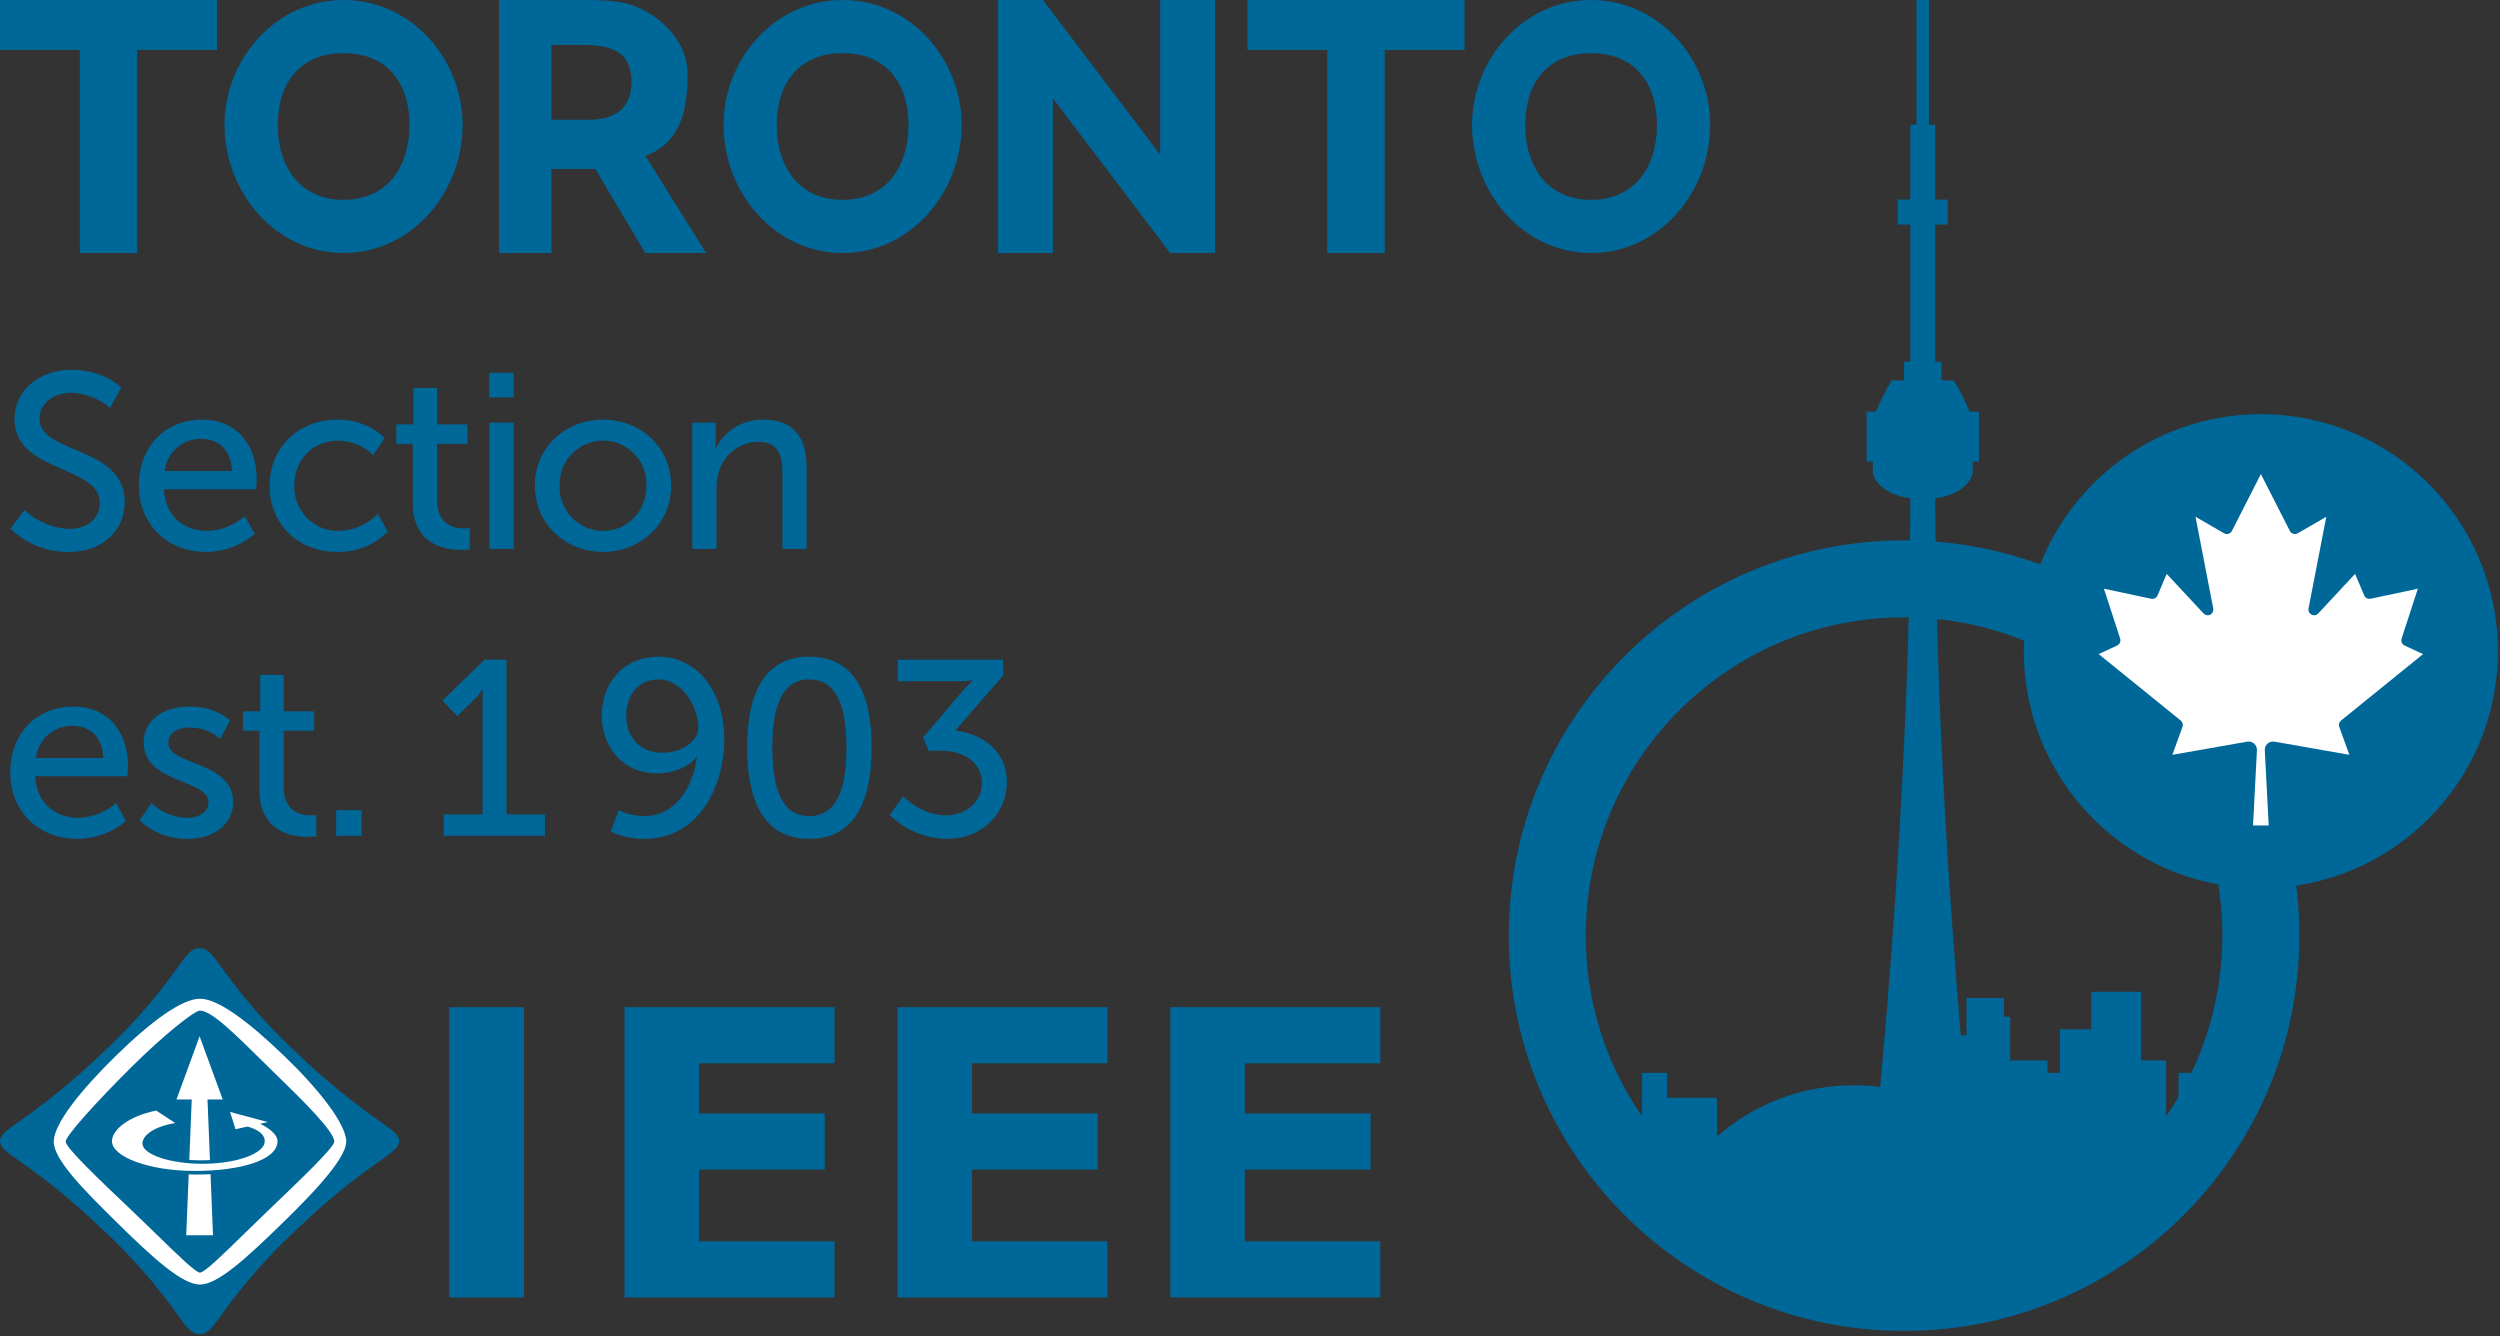 <svg width="552" height="295" viewBox="0 0 552 295" fill="none" xmlns="http://www.w3.org/2000/svg">
<rect x="0" y="0" width="552" height="295" fill="#333333" stroke="none"/>
<path d="M115.689 286.469H99.162V222.384H115.689V286.469Z" fill="#006799"/>
<path d="M184.265 286.469H137.913V222.384H184.265V234.779H154.353V245.841H182.114V258.236H154.353V274.075H184.265V286.469Z" fill="#006799"/>
<path d="M244.52 286.469H198.167V222.384H244.52V234.779H214.608V245.841H242.368V258.236H214.608V274.075H244.52V286.469Z" fill="#006799"/>
<path d="M304.775 286.469H258.422V222.384H304.775V234.779H274.863V245.841H302.623V258.236H274.863V274.075H304.775V286.469Z" fill="#006799"/>
<path d="M2.313 116.741C5.766 120.084 10.399 121.926 15.204 121.865C22.918 121.865 27.546 116.907 27.546 110.902C27.546 98.286 8.704 100.435 8.704 92.392C8.704 89.307 11.624 86.717 15.755 86.717C18.903 86.823 21.919 88.01 24.294 90.078L26.773 85.56C26.773 85.56 22.974 81.649 15.755 81.649C8.428 81.649 3.195 86.442 3.195 92.502C3.195 104.456 22.037 102.638 22.037 111.067C22.037 114.758 18.951 116.796 15.316 116.796C11.613 116.643 8.091 115.156 5.398 112.61L2.313 116.741Z" fill="#006799"/>
<path d="M30.68 107.261C30.68 115.524 36.68 121.861 45.444 121.861C49.402 121.869 53.232 120.462 56.244 117.894L54.044 113.983C51.743 115.982 48.826 117.129 45.781 117.233C40.823 117.233 36.471 114.148 36.195 108.033H56.523C56.523 108.033 56.689 106.433 56.689 105.719C56.689 98.503 52.502 92.663 44.624 92.663C36.685 92.662 30.68 98.391 30.68 107.261ZM36.354 104.011C36.574 102.02 37.534 100.184 39.045 98.868C40.555 97.551 42.505 96.85 44.508 96.904C48.089 96.904 51.064 99.218 51.229 104.011H36.354Z" fill="#006799"/>
<path d="M59.529 107.261C59.529 115.635 65.699 121.861 74.459 121.861C76.519 121.907 78.567 121.535 80.48 120.768C82.392 120.001 84.13 118.855 85.587 117.398L83.438 113.487C81.16 115.792 78.084 117.133 74.844 117.233C73.527 117.262 72.218 117.021 70.998 116.526C69.777 116.03 68.671 115.29 67.748 114.351C66.824 113.412 66.102 112.293 65.627 111.065C65.151 109.836 64.932 108.523 64.983 107.207C64.983 101.477 69.06 97.291 74.683 97.291C77.568 97.332 80.328 98.475 82.396 100.486L84.93 96.74C84.93 96.74 81.459 92.663 74.463 92.663C65.7 92.662 59.529 98.997 59.529 107.261Z" fill="#006799"/>
<path d="M91.145 111.007C91.145 120.317 98.251 121.419 101.832 121.419C102.458 121.423 103.083 121.386 103.705 121.309V116.571C103.287 116.65 102.863 116.686 102.438 116.681C100.4 116.681 96.489 115.965 96.489 110.401V98.001H103.21V93.701H96.489V85.658H91.31V93.701H87.51V98.001H91.146L91.145 111.007Z" fill="#006799"/>
<path d="M108.023 87.759H113.423V82.305H108.023V87.759ZM108.079 121.199H113.422V93.323H108.079V121.199Z" fill="#006799"/>
<path d="M118.106 107.206C118.106 115.69 124.828 121.86 133.146 121.86C141.464 121.86 148.186 115.69 148.186 107.206C148.186 98.777 141.465 92.662 133.146 92.662C124.827 92.662 118.106 98.777 118.106 107.206ZM123.561 107.206C123.518 105.92 123.734 104.638 124.196 103.437C124.658 102.236 125.357 101.141 126.251 100.215C127.146 99.29 128.217 98.554 129.402 98.052C130.586 97.549 131.86 97.29 133.147 97.29C134.434 97.29 135.707 97.549 136.892 98.052C138.077 98.554 139.148 99.29 140.043 100.215C140.937 101.141 141.636 102.236 142.098 103.437C142.56 104.638 142.776 105.92 142.732 107.206C142.732 113.045 138.432 117.232 133.146 117.232C131.853 117.223 130.574 116.953 129.387 116.441C128.199 115.928 127.127 115.182 126.233 114.247C125.339 113.312 124.642 112.207 124.183 110.997C123.724 109.788 123.513 108.499 123.561 107.206Z" fill="#006799"/>
<path d="M152.87 121.199H158.213V108.141C158.18 106.878 158.329 105.616 158.654 104.395C159.162 102.443 160.302 100.713 161.897 99.478C163.492 98.242 165.451 97.569 167.468 97.564C171.931 97.564 172.757 100.649 172.757 104.564V121.202H178.1V103.35C178.1 96.243 175.07 92.662 168.514 92.662C166.341 92.613 164.199 93.189 162.343 94.322C160.488 95.454 158.997 97.096 158.047 99.052H157.937C158.009 98.375 158.046 97.695 158.047 97.014V93.323H152.87V121.199Z" fill="#006799"/>
<path d="M2.261 170.615C2.261 178.878 8.261 185.215 17.025 185.215C20.983 185.224 24.813 183.817 27.825 181.249L25.625 177.338C23.324 179.337 20.407 180.484 17.361 180.588C12.403 180.588 8.051 177.503 7.776 171.388H28.101C28.101 171.388 28.266 169.788 28.266 169.074C28.266 161.857 24.079 156.018 16.201 156.018C8.265 156.016 2.261 161.741 2.261 170.615ZM7.935 167.364C8.155 165.373 9.115 163.537 10.626 162.221C12.136 160.905 14.085 160.204 16.088 160.258C19.669 160.258 22.644 162.571 22.809 167.364H7.935Z" fill="#006799"/>
<path d="M30.834 181.141C33.69 183.832 37.488 185.296 41.411 185.217C47.526 185.217 51.493 181.747 51.493 177.117C51.493 167.972 37.169 169.074 37.169 164.061C37.169 161.637 39.428 160.645 41.742 160.645C44.265 160.591 46.718 161.474 48.628 163.124L50.777 159.103C50.777 159.103 47.912 156.018 41.797 156.018C36.233 156.018 31.716 158.882 31.716 163.951C31.716 173.041 46.039 171.994 46.039 177.117C46.039 179.376 43.725 180.588 41.411 180.588C38.437 180.536 35.589 179.377 33.423 177.338L30.834 181.141Z" fill="#006799"/>
<path d="M57.291 174.361C57.291 183.671 64.398 184.773 67.978 184.773C68.605 184.777 69.231 184.74 69.852 184.663V179.925C69.434 180.004 69.01 180.04 68.584 180.035C66.546 180.035 62.635 179.319 62.635 173.755V161.355H69.356V157.055H62.635V149.012H57.456V157.055H53.656V161.355H57.292L57.291 174.361Z" fill="#006799"/>
<path d="M74.226 184.552H79.845V178.878H74.226V184.552Z" fill="#006799"/>
<path d="M97.956 184.552H120.323V179.815H111.839V145.659H106.991L97.681 154.693L100.986 158.109L104.622 154.528C105.357 153.875 105.989 153.114 106.495 152.27H106.605C106.605 152.27 106.55 153.482 106.55 154.693V179.815H97.956V184.552Z" fill="#006799"/>
<path d="M142.4 185.213C154.465 185.213 159.919 173.313 159.919 163.343C159.919 152.214 153.639 144.998 145.375 144.998C138.103 144.998 132.875 150.341 132.875 157.998C132.875 165.215 137.775 170.779 145.16 170.779C148.575 170.779 152.16 169.346 153.754 167.143H153.864C153.038 173.588 149.347 180.199 142.185 180.199C140.256 180.174 138.356 179.722 136.621 178.877L134.858 183.615C137.216 184.72 139.797 185.266 142.4 185.213ZM146.257 166.207C141.243 166.207 138.269 162.737 138.269 157.999C138.269 153.482 140.913 150.011 145.43 150.011C150.388 150.011 154.19 155.685 154.19 160.753C154.19 163.508 150.664 166.207 146.257 166.207Z" fill="#006799"/>
<path d="M178.686 185.213C189.098 185.213 192.458 176.289 192.458 165.05C192.458 153.867 189.098 144.998 178.686 144.998C168.329 144.998 164.968 153.867 164.968 165.05C164.968 176.289 168.329 185.213 178.686 185.213ZM178.686 180.2C172.35 180.2 170.533 173.534 170.533 165.05C170.533 156.622 172.35 150.011 178.686 150.011C185.076 150.011 186.894 156.622 186.894 165.05C186.894 173.534 185.076 180.2 178.686 180.2Z" fill="#006799"/>
<path d="M196.479 179.925C198.132 181.592 200.096 182.918 202.261 183.825C204.426 184.733 206.748 185.204 209.095 185.213C217.083 185.213 222.316 179.374 222.316 172.713C222.316 165.166 216.036 161.86 210.916 161.313L221.493 149.138V145.668H198.242V150.405H211.408C212.513 150.42 213.617 150.365 214.714 150.24V150.341C213.858 151.138 213.049 151.985 212.29 152.876L203.806 162.847L205.073 165.767H207.773C212.566 165.767 216.809 168.135 216.809 172.928C216.809 177.115 213.227 180.035 208.875 180.035C203.256 180.035 199.455 175.793 199.455 175.793L196.479 179.925Z" fill="#006799"/>
<path d="M220.36 55.862H232.48V21.706L258.373 55.862H268.289V0H256.169V34.156L230.277 0H220.36V55.862Z" fill="#006799"/>
<path d="M110.181 55.862H121.75V37.296H131.45L142.461 55.862H155.901L142.514 34.432C148.658 32.104 151.824 26.995 151.824 16.605C151.824 9.311 146.466 4.035 140.65 1.552C138.11 0.466 135.243 0 128.936 0H110.181V55.862ZM121.75 26.441V9.917H128.777C137.05 9.917 139.426 12.904 139.426 18.18C139.426 23.689 135.903 26.444 130.251 26.444L121.75 26.441Z" fill="#006799"/>
<path d="M17.629 55.862H30.3V11.019H47.928V0H0V11.019H17.629V55.862Z" fill="#006799"/>
<path d="M49.581 27.577C49.581 42.545 60.897 55.862 75.865 55.862C90.833 55.862 102.148 42.545 102.148 27.577C102.148 13.039 90.833 0 75.865 0C60.897 0 49.581 13.041 49.581 27.577ZM61.326 27.577C61.326 18.235 66.334 11.735 75.865 11.735C85.396 11.735 90.414 18.235 90.414 27.577C90.414 36.966 85.395 44.128 75.865 44.128C66.335 44.128 61.326 36.966 61.326 27.577Z" fill="#006799"/>
<path d="M293.079 55.862H305.75V11.019H323.379V0H275.451V11.019H293.079V55.862Z" fill="#006799"/>
<path d="M325.032 27.577C325.032 42.545 336.347 55.862 351.315 55.862C366.283 55.862 377.6 42.541 377.6 27.577C377.6 13.039 366.284 0 351.316 0C336.348 0 325.032 13.041 325.032 27.577ZM336.777 27.577C336.777 18.235 341.785 11.735 351.315 11.735C360.845 11.735 365.865 18.235 365.865 27.577C365.865 36.966 360.846 44.128 351.315 44.128C341.784 44.128 336.777 36.966 336.777 27.577Z" fill="#006799"/>
<path d="M159.762 27.577C159.762 42.545 171.078 55.862 186.046 55.862C201.014 55.862 212.329 42.545 212.329 27.577C212.329 13.039 201.014 0 186.046 0C171.078 0 159.762 13.041 159.762 27.577ZM171.508 27.577C171.508 18.235 176.515 11.735 186.046 11.735C195.577 11.735 200.595 18.235 200.595 27.577C200.595 36.966 195.576 44.128 186.046 44.128C176.516 44.128 171.508 36.966 171.508 27.577Z" fill="#006799"/>
<path d="M39.161 213.712C41.351 210.679 42.316 209.343 44.072 209.343V294.588C42.316 294.588 41.351 293.252 39.161 290.219C34.143 283.201 28.404 276.729 22.036 270.908C16.531 265.631 10.627 260.786 4.378 256.416C1.331 254.26 0 253.316 0 251.965C0 250.614 1.331 249.671 4.378 247.514C10.628 243.144 16.531 238.299 22.036 233.022C28.403 227.201 34.143 220.729 39.161 213.712ZM48.983 213.712C46.793 210.679 45.828 209.343 44.072 209.343V294.588C45.828 294.588 46.793 293.252 48.983 290.219C54.001 283.201 59.74 276.729 66.108 270.908C71.613 265.631 77.516 260.786 83.766 256.416C86.814 254.26 88.144 253.316 88.144 251.965C88.144 250.614 86.814 249.671 83.766 247.514C77.516 243.144 71.613 238.299 66.108 233.022C59.741 227.201 54.001 220.729 48.983 213.712Z" fill="#006799"/>
<path d="M44.154 283.626C48.108 283.626 54.438 277.785 62.606 269.821C68.006 264.554 76.445 256.021 76.445 252.072C76.445 248.123 70.177 240.272 62.606 233.009C54.723 225.445 48.106 220.518 44.154 220.518C40.202 220.518 33.445 225.448 25.702 233.009C17.959 240.57 11.863 248.128 11.863 252.072C11.863 256.016 18.391 262.622 25.702 269.821C33.777 277.773 40.2 283.626 44.154 283.626ZM58.744 235.078L59.311 235.638C59.959 236.278 60.686 236.987 61.461 237.738C66.592 242.744 73.809 249.783 73.809 252.068C73.809 253.331 66.288 260.519 59.491 267.016L59.311 267.187C57.439 268.977 55.617 270.758 53.919 272.417C49.008 277.217 45.142 280.992 44.154 280.992C43.223 280.992 39.354 277.226 34.605 272.601C32.824 270.866 30.918 269.01 28.997 267.187C21.848 260.405 14.497 253.393 14.497 252.068C14.497 250.743 21.768 242.812 28.997 235.634C35.971 228.706 42.887 223.144 44.154 223.144C46.667 223.148 51.587 228.008 58.744 235.078Z" fill="white"/>
<path d="M44.073 228.812L49.179 242.757H45.815L46.359 256.157C44.837 256.229 43.313 256.221 41.793 256.132L42.335 242.755H38.968L44.073 228.812ZM41.665 259.294L41.119 272.75H47.031L46.485 259.262C45.471 259.334 44.43 259.333 43.351 259.332H43.001C42.56 259.332 42.112 259.319 41.665 259.294Z" fill="white"/>
<path d="M43.001 258.541C53.093 258.541 61.275 256.173 61.275 251.963C61.275 250.678 59.816 249.319 57.461 248.123L59.126 247.754L50.795 245.517L52.001 249.334L54.661 248.744C56.953 249.407 58.45 250.427 58.45 251.965C58.45 254.745 52.09 256.965 44.749 256.965C37.408 256.965 31.45 254.86 31.45 252.492C31.45 250.652 34.075 248.732 38.694 247.968L34.484 245.213C28.279 246.487 24.73 249.507 24.73 251.966C24.724 255.435 32.906 258.541 43.001 258.541Z" fill="white"/>
<path d="M423.176 0H425.93V27.541H427.308V44.069H430.062V49.578H427.308V79.878H428.685V84.01H431.439C432.756 86.219 433.91 88.52 434.893 90.896H436.948V101.914H435.571V104.669C435.571 104.669 434.466 109.089 427.308 110.01V110.178C427.308 156.309 430.959 205.361 432.944 228.621H434.194V220.361H442.457V224.493H443.835V234.133H452.1V236.888H454.855V227.247H461.741V218.984H472.759V234.133H478.268V247.906H481.023V236.888H492.041V250.66H483.777V258.924H472.757V268.565H461.739V275.451H456.23V280.96H379.1V264.433H373.2L368.077 266.55C368.361 265.835 368.666 265.13 368.99 264.433H368.08V258.924H362.571V236.888H368.08V242.397H379.1V250.954C387.476 243.602 398.256 239.577 409.4 239.641C411.32 239.641 413.237 239.757 415.142 239.989C416.342 227.289 421.796 166.555 421.796 110.18V110.012C414.637 109.091 413.532 104.671 413.532 104.671V101.916H412.155V90.899H414.21C415.193 88.523 416.348 86.222 417.664 84.013H420.418V79.881H421.8V49.581H419.045V44.072H421.8V27.541H423.177L423.176 0Z" fill="#006799"/>
<path d="M499.199 196.121C528.104 196.121 551.535 172.69 551.535 143.785C551.535 114.881 528.104 91.449 499.199 91.449C470.295 91.449 446.863 114.881 446.863 143.785C446.863 172.69 470.295 196.121 499.199 196.121Z" fill="#006799"/>
<path d="M420.422 285.366C463.929 285.366 499.2 250.096 499.2 206.588C499.2 163.08 463.929 127.81 420.422 127.81C376.914 127.81 341.644 163.08 341.644 206.588C341.644 250.096 376.914 285.366 420.422 285.366Z" stroke="#006799" stroke-width="17" stroke-miterlimit="10"/>
<path d="M497.468 182.257L498.334 165.643C498.346 165.37 498.297 165.097 498.191 164.845C498.084 164.593 497.922 164.369 497.717 164.187C497.512 164.006 497.269 163.874 497.006 163.799C496.743 163.724 496.466 163.71 496.197 163.756L479.66 166.663L481.893 160.502C481.983 160.257 481.995 159.989 481.925 159.737C481.856 159.485 481.71 159.261 481.507 159.097L463.392 144.427L467.473 142.521C467.748 142.391 467.967 142.164 468.088 141.884C468.208 141.604 468.222 141.29 468.128 141L464.547 129.988L474.981 132.202C475.263 132.261 475.558 132.22 475.814 132.087C476.07 131.953 476.273 131.735 476.387 131.47L478.408 126.715L486.552 135.455C486.738 135.652 486.983 135.784 487.25 135.83C487.518 135.876 487.793 135.833 488.034 135.709C488.275 135.585 488.469 135.386 488.587 135.141C488.705 134.897 488.74 134.621 488.688 134.355L484.761 114.102L491.061 117.74C491.208 117.827 491.372 117.882 491.542 117.903C491.712 117.924 491.885 117.909 492.049 117.861C492.213 117.812 492.366 117.73 492.497 117.62C492.629 117.51 492.736 117.374 492.813 117.221L499.204 104.669L505.596 117.221C505.672 117.375 505.779 117.511 505.911 117.621C506.108 117.787 506.353 117.888 506.61 117.91C506.867 117.931 507.125 117.872 507.348 117.741L513.648 114.103L509.721 134.356C509.668 134.622 509.704 134.898 509.822 135.142C509.94 135.386 510.135 135.585 510.376 135.709C510.617 135.833 510.892 135.876 511.159 135.83C511.426 135.784 511.671 135.653 511.858 135.456L520.001 126.716L522.023 131.471C522.136 131.735 522.337 131.953 522.592 132.086C522.847 132.22 523.141 132.261 523.423 132.203L533.858 129.989L530.277 141.001C530.181 141.291 530.195 141.605 530.316 141.885C530.436 142.165 530.655 142.392 530.931 142.522L535.013 144.428L516.897 159.098C516.694 159.263 516.548 159.487 516.479 159.739C516.41 159.991 516.421 160.258 516.512 160.503L518.745 166.664L502.201 163.756C501.931 163.709 501.654 163.724 501.391 163.798C501.128 163.873 500.884 164.005 500.679 164.187C500.474 164.368 500.312 164.593 500.206 164.845C500.099 165.097 500.051 165.37 500.064 165.643L500.93 182.257H497.468Z" fill="white"/>
</svg>
